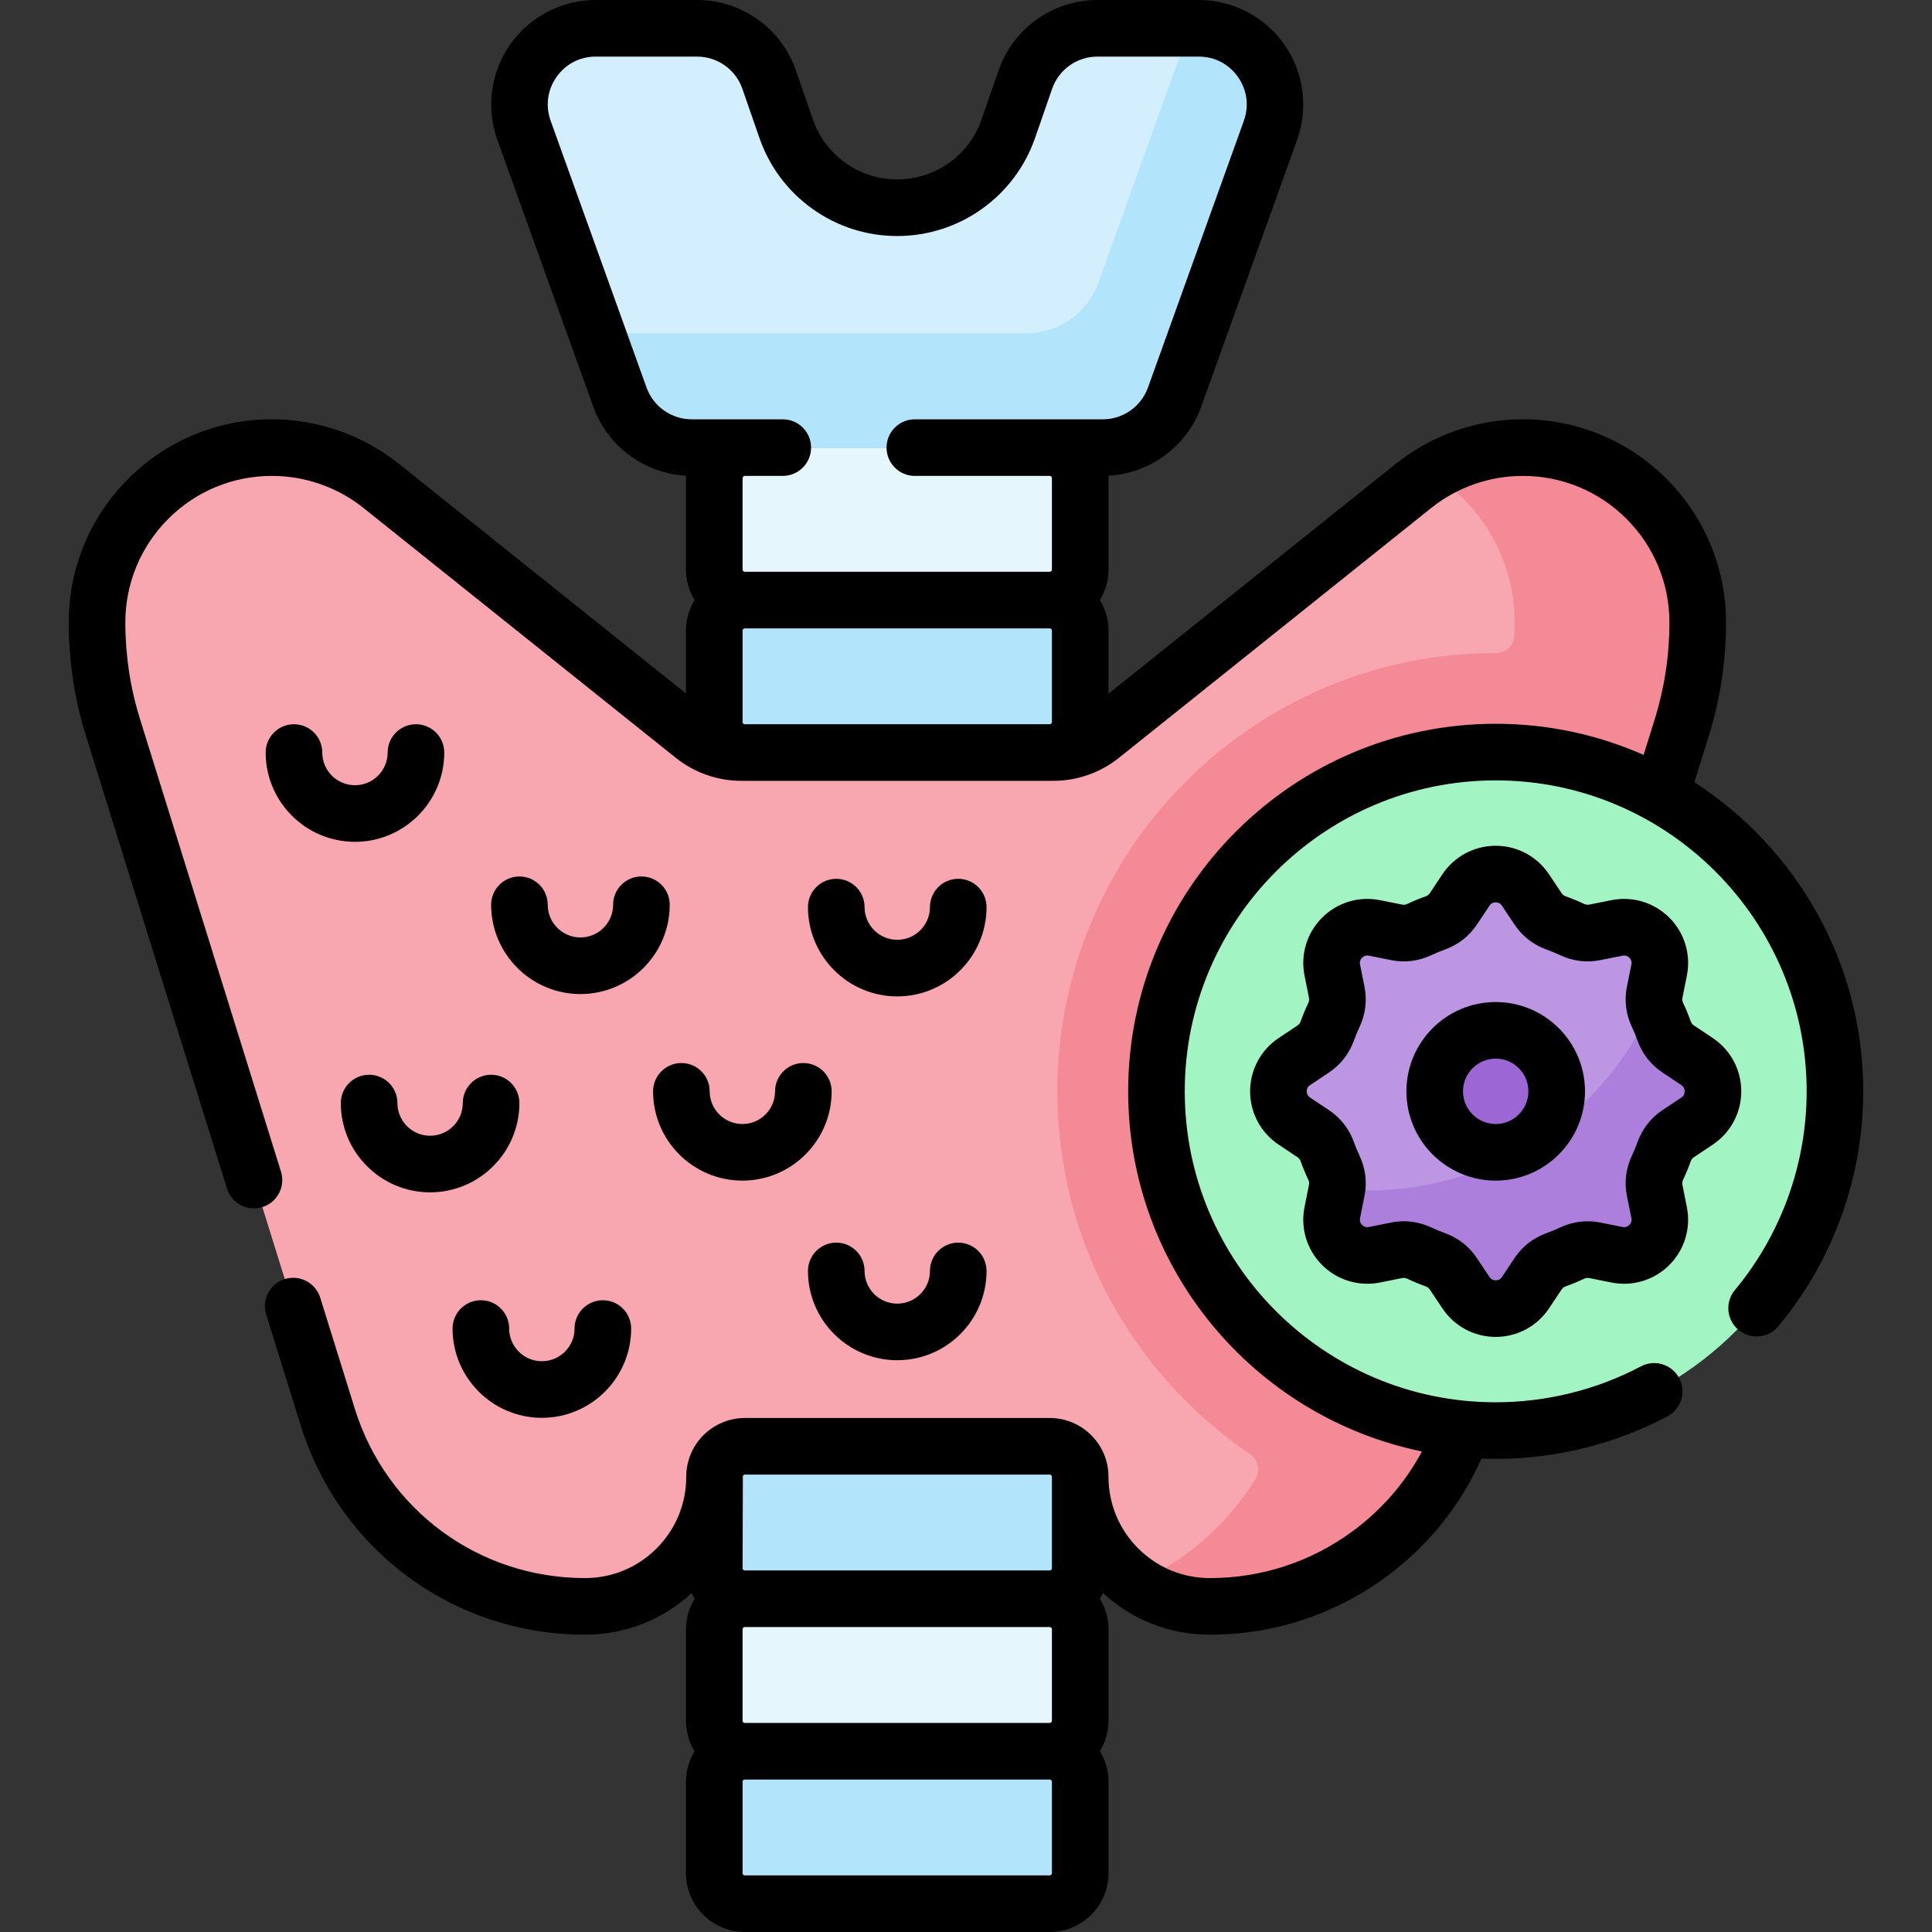 <svg id="Capa_1" enable-background="new 0 0 512 512" height="512" viewBox="0 0 512 512" width="512" xmlns="http://www.w3.org/2000/svg"><rect x="0" y="0" width="512" height="512" fill="#333333" stroke="none"/><g><g><g><path d="m278.188 199.431h-80.813c-4.463 0-8.081-3.618-8.081-8.081v-24.244c0-4.463 3.618-8.081 8.081-8.081h80.813c4.463 0 8.081 3.618 8.081 8.081v24.244c.001 4.463-3.618 8.081-8.081 8.081z" fill="#b2e5fb"/></g><g><path d="m278.188 423.687h-80.813c-4.463 0-8.081-3.618-8.081-8.081v-24.244c0-4.463 3.618-8.081 8.081-8.081h80.813c4.463 0 8.081 3.618 8.081 8.081v24.244c.001 4.463-3.618 8.081-8.081 8.081z" fill="#b2e5fb"/></g><g><path d="m374.586 128.778-82.782 66.226c-3.582 2.866-8.033 4.427-12.621 4.427h-82.734c-4.588 0-9.039-1.561-12.621-4.427l-82.782-66.226c-8.221-6.577-18.436-10.16-28.964-10.16-25.607 0-46.366 20.759-46.366 46.366 0 9.442 1.428 18.829 4.236 27.843l56.915 182.728c9.292 29.831 36.905 50.152 68.15 50.152 18.968 0 34.345-15.377 34.345-34.345 0-4.463 3.618-8.081 8.081-8.081h80.745c4.463 0 8.081 3.618 8.081 8.081 0 18.969 15.377 34.345 34.345 34.345 31.245 0 58.858-20.321 68.15-50.152l56.915-182.728c2.808-9.014 4.236-18.402 4.236-27.843 0-25.607-20.759-46.366-46.366-46.366-10.527 0-20.742 3.583-28.963 10.16z" fill="#f8a6af"/></g><g><path d="m403.55 118.618c-8.601 0-16.991 2.394-24.257 6.855 13.259 8.16 22.102 22.801 22.102 39.511 0 1.13-.023 2.259-.067 3.387-.102 2.63-2.272 4.676-4.904 4.675-.016 0-.031 0-.047 0-64.056 0-116.169 52.113-116.169 116.169 0 39.962 20.289 75.268 51.102 96.178 2.159 1.465 2.779 4.364 1.402 6.581-7.592 12.228-18.674 21.82-31.684 27.595 5.557 3.866 12.305 6.139 19.587 6.139 31.245 0 58.858-20.321 68.149-50.152l56.915-182.728c2.808-9.014 4.236-18.402 4.236-27.843.001-25.608-20.758-46.367-46.365-46.367z" fill="#f58a97"/></g><g><path d="m278.188 159.024h-80.813c-4.463 0-8.081-3.618-8.081-8.081v-24.244c0-4.463 3.618-8.081 8.081-8.081h80.813c4.463 0 8.081 3.618 8.081 8.081v24.244c.001 4.463-3.618 8.081-8.081 8.081z" fill="#e5f6fd"/></g><g><path d="m278.188 504.5h-80.813c-4.463 0-8.081-3.618-8.081-8.081v-24.244c0-4.463 3.618-8.081 8.081-8.081h80.813c4.463 0 8.081 3.618 8.081 8.081v24.244c.001 4.463-3.618 8.081-8.081 8.081z" fill="#b2e5fb"/></g><g><path d="m278.188 464.094h-80.813c-4.463 0-8.081-3.618-8.081-8.081v-24.244c0-4.463 3.618-8.081 8.081-8.081h80.813c4.463 0 8.081 3.618 8.081 8.081v24.244c.001 4.462-3.618 8.081-8.081 8.081z" fill="#e5f6fd"/></g><g><path d="m208.344 34.107-4.518-13.025c-2.82-8.13-10.482-13.582-19.087-13.582h-26.86c-13.989 0-23.744 13.874-19.012 27.038l25.419 70.711c2.883 8.02 10.489 13.369 19.012 13.369h108.969c8.523 0 16.129-5.348 19.012-13.369l25.419-70.711c4.732-13.164-5.024-27.038-19.012-27.038h-26.86c-8.606 0-16.267 5.451-19.087 13.582l-4.518 13.025c-4.35 12.539-16.165 20.947-29.438 20.947-13.273 0-25.089-8.408-29.439-20.947z" fill="#d3eefd"/></g><g><path d="m317.686 7.5h-2.366l-24.245 67.444c-2.883 8.02-10.489 13.369-19.012 13.369h-113.866l6.088 16.936c2.883 8.02 10.489 13.369 19.012 13.369h108.969c8.523 0 16.129-5.348 19.012-13.369l25.419-70.711c4.733-13.165-5.023-27.038-19.011-27.038z" fill="#b2e5fb"/></g></g><g><g><circle cx="396.377" cy="289.214" fill="#a2f5c3" r="89.904"/></g><g><path d="m439.685 321.364-1.189-5.946c-.405-2.024-.116-4.113.765-5.979.644-1.366 1.225-2.769 1.739-4.203.696-1.942 1.97-3.623 3.686-4.767l5.048-3.366c5.63-3.753 5.63-12.026 0-15.78l-5.048-3.366c-1.716-1.144-2.99-2.825-3.686-4.767-.514-1.434-1.094-2.836-1.739-4.203-.88-1.867-1.169-3.956-.765-5.979l1.189-5.946c1.327-6.635-4.523-12.485-11.158-11.158l-5.946 1.189c-2.024.405-4.113.116-5.979-.765-1.366-.644-2.769-1.225-4.203-1.739-1.942-.696-3.623-1.97-4.767-3.686l-3.366-5.048c-3.753-5.63-12.026-5.63-15.78 0l-3.366 5.048c-1.144 1.716-2.825 2.99-4.767 3.686-1.434.514-2.836 1.094-4.203 1.739-1.867.88-3.956 1.169-5.979.765l-5.946-1.189c-6.635-1.327-12.485 4.523-11.158 11.158l1.189 5.946c.405 2.024.116 4.113-.765 5.979-.644 1.366-1.225 2.769-1.739 4.203-.696 1.942-1.97 3.623-3.686 4.767l-5.048 3.366c-5.63 3.753-5.63 12.026 0 15.78l5.048 3.366c1.716 1.144 2.99 2.825 3.686 4.767.514 1.434 1.094 2.836 1.739 4.203.88 1.867 1.169 3.956.765 5.979l-1.189 5.946c-1.327 6.635 4.523 12.485 11.158 11.158l5.946-1.189c2.024-.405 4.113-.116 5.979.765 1.366.644 2.769 1.225 4.203 1.739 1.942.696 3.623 1.97 4.767 3.686l3.366 5.048c3.753 5.63 12.026 5.63 15.78 0l3.366-5.048c1.144-1.716 2.825-2.99 4.767-3.686 1.434-.514 2.836-1.094 4.203-1.739 1.867-.88 3.956-1.169 5.979-.765l5.946 1.189c6.635 1.326 12.485-4.523 11.158-11.158z" fill="#bc95e3"/></g><g><path d="m449.734 281.324-5.048-3.366c-1.716-1.144-2.99-2.825-3.686-4.767-.514-1.434-1.095-2.836-1.739-4.203-.545-1.155-.862-2.395-.929-3.652-12.532 29.473-41.748 50.141-75.795 50.141-2.776 0-5.518-.142-8.223-.41-.019.117-.032.234-.055.35l-1.189 5.946c-1.327 6.635 4.523 12.485 11.158 11.158l5.946-1.189c2.024-.405 4.113-.116 5.979.765 1.366.644 2.768 1.225 4.203 1.739 1.942.696 3.623 1.97 4.767 3.686l3.366 5.048c3.753 5.63 12.026 5.63 15.78 0l3.366-5.048c1.144-1.716 2.825-2.99 4.767-3.686 1.434-.514 2.836-1.094 4.203-1.739 1.867-.88 3.956-1.169 5.979-.765l5.946 1.189c6.635 1.327 12.485-4.523 11.158-11.158l-1.189-5.946c-.405-2.024-.116-4.113.765-5.979.644-1.366 1.225-2.769 1.739-4.203.696-1.942 1.97-3.623 3.686-4.767l5.048-3.366c5.627-3.752 5.627-12.025-.003-15.778z" fill="#ac7fdc"/></g><g><circle cx="396.377" cy="289.214" fill="#9c66d5" r="16.163"/></g></g><g><path d="m110.231 191.931c-4.142 0-7.5 3.357-7.5 7.5 0 4.776-3.886 8.663-8.663 8.663s-8.663-3.887-8.663-8.663c0-4.143-3.358-7.5-7.5-7.5s-7.5 3.357-7.5 7.5c0 13.048 10.615 23.663 23.663 23.663s23.663-10.615 23.663-23.663c0-4.143-3.358-7.5-7.5-7.5z"/><path d="m169.983 232.271c-4.142 0-7.5 3.357-7.5 7.5 0 4.776-3.886 8.662-8.663 8.662s-8.663-3.886-8.663-8.662c0-4.143-3.358-7.5-7.5-7.5s-7.5 3.357-7.5 7.5c0 13.047 10.615 23.662 23.663 23.662s23.663-10.615 23.663-23.662c0-4.142-3.358-7.5-7.5-7.5z"/><path d="m152.262 352.077c0 4.776-3.886 8.662-8.663 8.662s-8.663-3.886-8.663-8.662c0-4.143-3.358-7.5-7.5-7.5s-7.5 3.357-7.5 7.5c0 13.047 10.615 23.662 23.663 23.662s23.663-10.615 23.663-23.662c0-4.143-3.358-7.5-7.5-7.5s-7.5 3.358-7.5 7.5z"/><path d="m246.445 336.813c0 4.776-3.886 8.662-8.663 8.662s-8.663-3.886-8.663-8.662c0-4.143-3.358-7.5-7.5-7.5s-7.5 3.357-7.5 7.5c0 13.047 10.615 23.662 23.663 23.662s23.663-10.615 23.663-23.662c0-4.143-3.358-7.5-7.5-7.5s-7.5 3.358-7.5 7.5z"/><path d="m253.945 232.893c-4.142 0-7.5 3.357-7.5 7.5 0 4.776-3.886 8.663-8.663 8.663s-8.663-3.887-8.663-8.663c0-4.143-3.358-7.5-7.5-7.5s-7.5 3.357-7.5 7.5c0 13.048 10.615 23.663 23.663 23.663s23.663-10.615 23.663-23.663c0-4.143-3.358-7.5-7.5-7.5z"/><path d="m205.398 289.214c0 4.776-3.886 8.662-8.663 8.662s-8.663-3.886-8.663-8.662c0-4.143-3.358-7.5-7.5-7.5s-7.5 3.357-7.5 7.5c0 13.047 10.615 23.662 23.663 23.662s23.663-10.615 23.663-23.662c0-4.143-3.358-7.5-7.5-7.5s-7.5 3.357-7.5 7.5z"/><path d="m122.646 292.321c0 4.776-3.886 8.662-8.663 8.662s-8.663-3.886-8.663-8.662c0-4.143-3.358-7.5-7.5-7.5s-7.5 3.357-7.5 7.5c0 13.047 10.615 23.662 23.663 23.662s23.663-10.615 23.663-23.662c0-4.143-3.358-7.5-7.5-7.5s-7.5 3.358-7.5 7.5z"/><path d="m449.028 207.3 3.817-12.247c3.032-9.726 4.57-19.843 4.57-30.072 0-14.379-5.602-27.906-15.78-38.097-10.177-10.165-23.704-15.764-38.09-15.764-6.062 0-12.055 1.02-17.823 3.033-5.75 2.018-11.074 4.969-15.822 8.771l-76.13 60.909v-16.728c0-2.961-.845-5.721-2.285-8.081 1.44-2.36 2.285-5.12 2.285-8.081v-24.244c0-.215-.024-.424-.032-.637 11.055-.592 20.825-7.775 24.595-18.275l25.421-70.712c3.046-8.481 1.771-17.944-3.412-25.313-5.181-7.365-13.651-11.762-22.657-11.762h-26.86c-11.793 0-22.312 7.483-26.176 18.622l-4.52 13.03c-3.298 9.509-12.278 15.897-22.344 15.897-4.947 0-9.693-1.515-13.725-4.383-4.019-2.856-7.003-6.84-8.629-11.515l-4.52-13.03c-3.863-11.138-14.383-18.621-26.176-18.621h-26.86c-9.006 0-17.476 4.397-22.657 11.762-5.183 7.369-6.458 16.832-3.411 25.315l25.419 70.708c3.772 10.503 13.544 17.687 24.6 18.277-.009.213-.032.422-.032.637v24.244c0 2.961.845 5.721 2.285 8.081-1.44 2.36-2.285 5.12-2.285 8.081v16.674l-76.062-60.855c-9.51-7.612-21.459-11.805-33.647-11.805-14.386 0-27.914 5.599-38.1 15.773-10.17 10.193-15.771 23.72-15.771 38.087 0 5.05.385 10.166 1.146 15.222.769 5.036 1.925 10.036 3.434 14.849l37.35 119.91c1 3.212 3.962 5.271 7.158 5.271.739 0 1.49-.11 2.233-.341 3.955-1.232 6.162-5.437 4.93-9.392l-37.353-119.921c-1.285-4.101-2.269-8.353-2.92-12.623-.648-4.304-.977-8.669-.977-12.974 0-10.367 4.045-20.131 11.38-27.483 7.344-7.337 17.107-11.377 27.49-11.377 8.793 0 17.413 3.024 24.274 8.517l82.784 66.232c4.892 3.908 11.036 6.061 17.302 6.061h82.73c6.259 0 12.404-2.15 17.315-6.063l82.782-66.23c3.426-2.743 7.268-4.872 11.406-6.324 4.164-1.454 8.493-2.191 12.867-2.191 10.383 0 20.146 4.04 27.484 11.37 7.342 7.352 11.386 17.114 11.386 27.49 0 8.714-1.309 17.329-3.89 25.608l-2.95 9.465c-12.001-5.296-25.262-8.245-39.2-8.245-53.707 0-97.4 43.693-97.4 97.4 0 47.021 33.487 86.368 77.862 95.44-4.444 8.28-10.68 15.481-18.358 21.13-11.049 8.132-24.142 12.43-37.864 12.43-7.175 0-13.913-2.791-18.98-7.867-5.075-5.067-7.87-11.809-7.87-18.982 0-8.591-6.989-15.58-15.58-15.58h-80.74c-4.128 0-8.029 1.604-11.043 4.575-2.926 2.947-4.537 6.855-4.537 11.005 0 7.164-2.794 13.909-7.868 18.991-5.06 5.067-11.801 7.858-18.982 7.858-28.118 0-52.627-18.04-60.989-44.89l-9.16-29.42c-1.232-3.955-5.435-6.16-9.391-4.932-3.955 1.231-6.163 5.436-4.932 9.391l9.16 29.421c10.325 33.154 40.59 55.43 75.311 55.43 10.578 0 20.544-3.894 28.271-10.995.239.507.503.997.793 1.472-1.44 2.36-2.285 5.121-2.285 8.082v24.243c0 2.961.845 5.722 2.285 8.082-1.44 2.36-2.285 5.121-2.285 8.082v24.244c0 8.592 6.99 15.581 15.581 15.581h80.813c8.592 0 15.582-6.989 15.582-15.581v-24.244c0-2.961-.845-5.722-2.285-8.082 1.44-2.36 2.285-5.121 2.285-8.082v-24.243c0-2.961-.845-5.722-2.285-8.082.299-.491.573-.998.817-1.522 7.734 7.132 17.717 11.045 28.313 11.045 16.944 0 33.112-5.308 46.754-15.349 11.061-8.137 19.702-18.886 25.235-31.321 1.252.048 2.508.08 3.771.08 15.849 0 31.585-3.894 45.508-11.261 3.661-1.937 5.059-6.476 3.122-10.137-1.938-3.661-6.475-5.061-10.137-3.121-11.769 6.227-25.08 9.519-38.492 9.519-45.436 0-82.4-36.969-82.4-82.41 0-45.436 36.965-82.4 82.4-82.4 45.441 0 82.41 36.965 82.41 82.4 0 19.229-6.756 37.935-19.024 52.671-2.65 3.184-2.218 7.913.966 10.562 3.183 2.649 7.912 2.219 10.562-.965 14.506-17.427 22.496-39.54 22.496-62.269 0-34.324-17.851-64.558-44.757-81.909zm-252.234-15.95v-24.244c0-.32.261-.581.581-.581h80.813c.321 0 .582.261.582.581v24.244c0 .319-.258.577-.577.58h-80.823c-.318-.003-.576-.262-.576-.58zm-25.451-88.637-25.419-70.708c-1.419-3.95-.849-8.183 1.564-11.613 2.41-3.427 6.196-5.392 10.388-5.392h26.86c5.409 0 10.233 3.431 12.004 8.538l4.522 13.035c2.657 7.641 7.536 14.148 14.107 18.819 6.584 4.683 14.335 7.157 22.417 7.157 16.45 0 31.125-10.441 36.516-25.981l4.52-13.03c1.771-5.107 6.595-8.538 12.004-8.538h26.86c4.191 0 7.977 1.965 10.387 5.392 2.413 3.431 2.983 7.663 1.565 11.611l-25.421 70.712c-1.805 5.027-6.608 8.405-11.952 8.405h-49.82c-4.142 0-7.5 3.357-7.5 7.5s3.358 7.5 7.5 7.5h35.753c.316.006.572.262.572.579v24.244c0 .32-.261.581-.582.581h-80.813c-.32 0-.581-.261-.581-.581v-24.244c0-.317.256-.573.571-.579h10.079c4.142 0 7.5-3.357 7.5-7.5s-3.358-7.5-7.5-7.5h-24.15c-5.342 0-10.145-3.378-11.951-8.407zm106.845 313.474h-80.813c-.32 0-.581-.261-.581-.581 0 0 .071-23.455.071-24.245-.06-.248.289-.619.58-.58h80.74c.418.007.632.388.584.781v24.044c.001.32-.26.581-.581.581zm.582 15.582v24.243c0 .321-.261.582-.582.582h-80.813c-.32 0-.581-.261-.581-.582v-24.243c0-.321.261-.582.581-.582h80.813c.321 0 .582.26.582.582zm0 64.65c0 .32-.261.581-.582.581h-80.813c-.32 0-.581-.261-.581-.581v-24.244c0-.32.261-.581.581-.581h80.813c.321 0 .582.261.582.581z"/><path d="m396.377 265.551c-13.047 0-23.663 10.615-23.663 23.663 0 13.047 10.615 23.662 23.663 23.662s23.663-10.615 23.663-23.662c0-13.048-10.615-23.663-23.663-23.663zm0 32.325c-4.776 0-8.663-3.886-8.663-8.662s3.886-8.663 8.663-8.663 8.663 3.887 8.663 8.663-3.886 8.662-8.663 8.662z"/><path d="m453.895 275.084-5.05-3.367c-.441-.294-.67-.736-.785-1.056-.591-1.65-1.27-3.289-2.016-4.873-.146-.309-.298-.786-.193-1.308l1.189-5.946c1.116-5.579-.62-11.313-4.644-15.338s-9.761-5.763-15.34-4.646l-5.948 1.19c-.52.102-.998-.049-1.306-.194-1.575-.743-3.213-1.421-4.875-2.017-.319-.114-.76-.344-1.055-.785l-3.366-5.049c-3.157-4.735-8.439-7.562-14.13-7.562s-10.973 2.827-14.13 7.562l-3.365 5.048c-.295.442-.736.672-1.06.787-1.656.595-3.294 1.272-4.867 2.015-.31.146-.788.302-1.311.194l-5.947-1.189c-5.583-1.116-11.315.621-15.339 4.646s-5.76 9.759-4.644 15.338l1.189 5.947c.104.521-.047.998-.193 1.307-.747 1.583-1.425 3.223-2.016 4.873-.162.451-.441.826-.787 1.057l-5.047 3.366c-4.735 3.156-7.563 8.438-7.563 14.129 0 5.69 2.827 10.974 7.562 14.131l5.046 3.364c.444.296.673.738.788 1.059.592 1.651 1.271 3.291 2.016 4.872.146.309.298.787.193 1.309l-1.189 5.945c-1.116 5.581.62 11.315 4.645 15.339 4.025 4.025 9.759 5.759 15.339 4.645l5.944-1.189c.521-.102 1.002.048 1.31.193 1.585.747 3.225 1.426 4.874 2.017.318.114.76.343 1.055.787l3.366 5.047c3.157 4.735 8.439 7.562 14.13 7.562s10.974-2.827 14.13-7.562l3.366-5.049c.294-.442.736-.671 1.055-.785 1.649-.591 3.289-1.27 4.871-2.016.31-.146.791-.299 1.31-.194l5.946 1.189c5.579 1.116 11.315-.62 15.339-4.645 4.024-4.023 5.761-9.758 4.645-15.339l-1.189-5.946c-.104-.521.047-.999.194-1.31.745-1.58 1.422-3.218 2.015-4.871.114-.319.344-.762.786-1.057l5.049-3.365c4.735-3.157 7.562-8.44 7.562-14.131.002-5.692-2.825-10.973-7.559-14.129zm-8.321 15.779-5.049 3.365c-3.05 2.034-5.327 4.966-6.584 8.476-.43 1.2-.923 2.39-1.462 3.534-1.592 3.376-2.054 7.059-1.336 10.65l1.189 5.945c.172.86-.2 1.449-.542 1.791-.343.343-.932.716-1.79.542l-5.948-1.189c-3.591-.718-7.272-.256-10.649 1.336-1.148.542-2.336 1.034-3.531 1.462-3.514 1.258-6.446 3.536-8.479 6.587l-3.365 5.048c-.486.729-1.166.883-1.65.883s-1.163-.153-1.649-.884l-3.365-5.046c-2.034-3.052-4.966-5.33-8.479-6.588-1.195-.428-2.383-.92-3.534-1.463-2.341-1.104-4.83-1.664-7.334-1.664-1.105 0-2.214.109-3.314.329l-5.946 1.189c-.86.175-1.448-.199-1.79-.542-.342-.342-.714-.931-.542-1.791l1.189-5.944c.718-3.593.256-7.275-1.336-10.651-.541-1.146-1.032-2.334-1.461-3.531-1.258-3.512-3.535-6.443-6.586-8.479l-5.048-3.365c-.73-.486-.883-1.166-.883-1.65 0-.483.153-1.162.883-1.648l5.047-3.365c3.05-2.033 5.328-4.965 6.587-8.479.429-1.197.92-2.386 1.461-3.531 1.592-3.376 2.054-7.059 1.336-10.649l-1.189-5.946c-.172-.859.2-1.448.542-1.79.342-.343.929-.719 1.79-.543l5.944 1.188c3.59.722 7.272.258 10.652-1.335 1.141-.538 2.331-1.031 3.531-1.462 3.512-1.258 6.444-3.535 8.478-6.586l3.366-5.049c.486-.729 1.166-.883 1.649-.883.484 0 1.164.153 1.649.883l3.366 5.05c2.034 3.05 4.966 5.327 8.474 6.584 1.205.432 2.395.925 3.538 1.464 3.378 1.593 7.059 2.051 10.648 1.335l5.945-1.189c.857-.175 1.448.2 1.791.543.342.342.714.931.542 1.79l-1.189 5.945c-.718 3.592-.256 7.274 1.335 10.648.541 1.147 1.033 2.337 1.463 3.535 1.259 3.514 3.537 6.445 6.585 8.477l5.049 3.366c.729.486.882 1.165.882 1.648.002.483-.152 1.163-.881 1.649z"/></g></g></svg>
